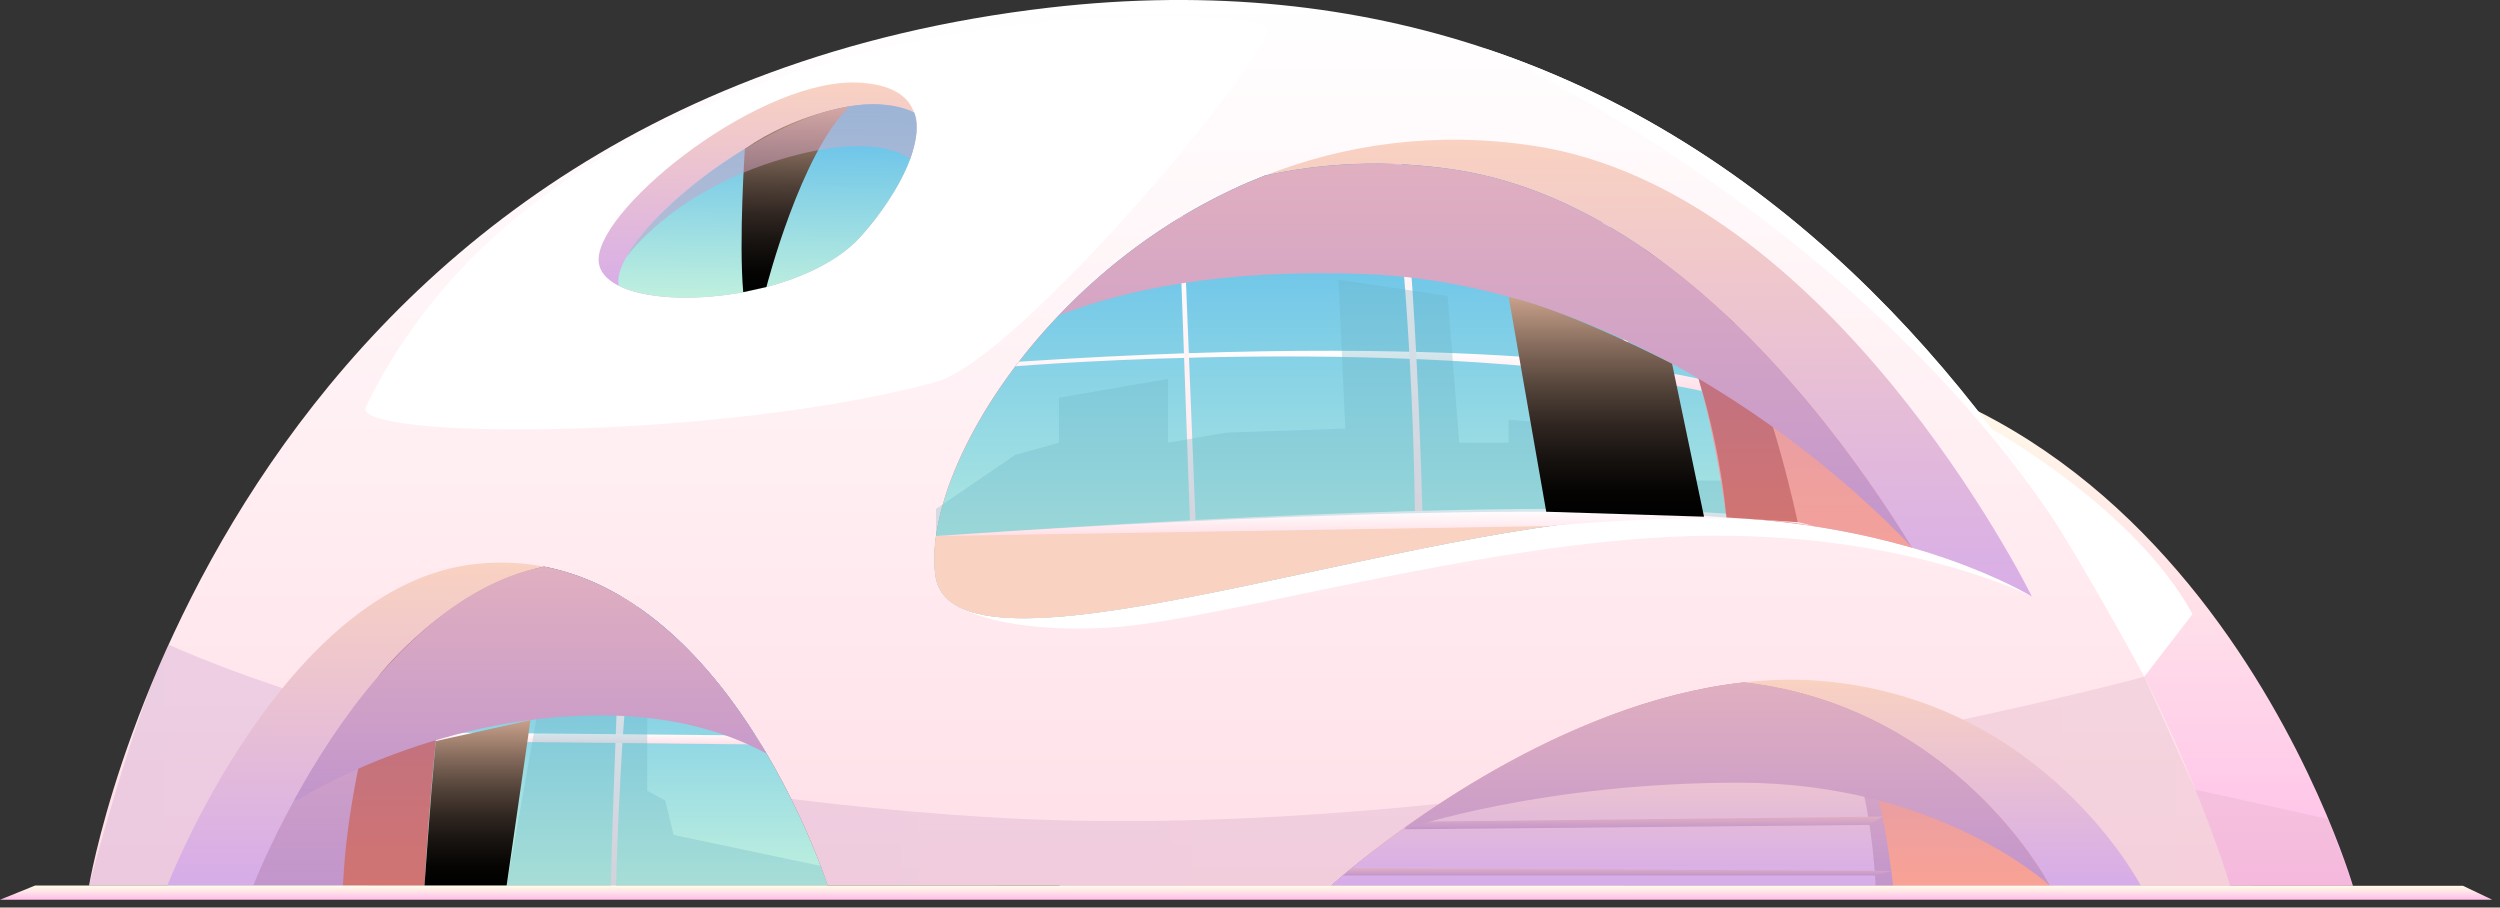 <svg width="292" height="106" viewBox="0 0 292 106" fill="none" xmlns="http://www.w3.org/2000/svg">
<rect x="0" y="0" width="292" height="106" fill="#333333" stroke="none"/>
<g clip-path="url(#clip0_3994_146525)">
<path d="M123.74 103.46C123.74 103.46 132.89 48.27 191.5 41.5C254.68 34.2 274.82 103.46 274.82 103.46H123.74Z" fill="url(#paint0_linear_3994_146525)"/>
<path d="M260.47 103.44H10.4C10.4 103.44 25.56 12.1 122.56 0.89C141.78 -1.33 158.59 0.73 173.23 5.57C173.23 5.57 173.23 5.57 173.27 5.59C209.93 17.72 232.98 47.29 246.11 70.77C256.26 88.93 260.48 103.44 260.48 103.44H260.47Z" fill="url(#paint1_linear_3994_146525)"/>
<path d="M112.28 71.03C112.28 71.03 117.31 74.07 129.79 73.29C142.27 72.51 172.87 63.32 197.45 62.61C222.04 61.91 237.31 69.66 237.31 69.66L208.57 53.31H156.85L112.28 71.02V71.03Z" fill="white"/>
<path d="M237.32 69.67C237.1 69.54 233.67 67.46 227.45 65.29C226.2 64.85 224.83 64.41 223.35 63.98C215.46 61.69 204.43 59.75 190.79 60.45C161.47 61.97 111.13 81.05 109.26 67.19C107.7 55.63 121.14 32.85 143.93 22.15C145.17 21.56 146.44 21.02 147.74 20.51C156.94 16.9 167.48 15.28 179.06 17.02C213.7 22.21 236.95 68.9 237.32 69.67Z" fill="url(#paint2_linear_3994_146525)"/>
<path style="mix-blend-mode:multiply" opacity="0.3" d="M19.7 75.29C19.7 75.29 53.57 91.36 114.36 95.38C175.15 99.4 250.45 79.04 250.45 79.04L256.41 92.23L271.94 95.66L274.81 103.46L10.4 103.44C10.4 103.44 15.57 83.63 19.7 75.28V75.29Z" fill="url(#paint3_linear_3994_146525)"/>
<path d="M223.35 63.98C217.68 62.34 210.38 60.87 201.65 60.44C198.25 60.27 194.61 60.25 190.78 60.44C161.46 61.96 111.12 81.04 109.25 67.18C108.23 59.66 113.56 47.4 123.67 36.81C129.12 31.11 135.94 25.88 143.91 22.14C145.15 21.55 146.42 21.01 147.72 20.5C154.56 18.99 161.96 18.62 169.85 19.8C177.95 21.02 185.42 24.49 192.13 29.12C206.59 39.11 217.47 54.46 223.31 63.95L223.33 63.97L223.35 63.98Z" fill="url(#paint4_linear_3994_146525)"/>
<path d="M96.68 103.439H19.54C19.54 103.439 33.11 68.339 55.5 65.879C58.33 65.569 61.02 65.699 63.54 66.189C86.13 70.559 96.67 103.439 96.67 103.439H96.68Z" fill="url(#paint5_linear_3994_146525)"/>
<path d="M96.68 103.44H29.58C29.58 103.44 31.25 99.12 34.39 93.4C36.82 88.96 40.15 83.68 44.26 78.92C44.28 78.9 44.3 78.87 44.32 78.84C45.87 77.06 47.53 75.35 49.29 73.79C49.34 73.74 49.39 73.7 49.44 73.65C53.58 70.03 58.3 67.22 63.54 66.18C75.51 68.49 84.1 78.83 89.53 88.01C94.35 96.17 96.67 103.43 96.67 103.43L96.68 103.44Z" fill="url(#paint6_linear_3994_146525)"/>
<path d="M201.65 60.439C200.79 60.389 199.92 60.359 199.03 60.339C198.94 60.339 198.84 60.339 198.75 60.339C196.21 60.289 193.55 60.309 190.79 60.459C161.47 61.979 111.13 81.059 109.26 67.199C109.07 65.819 109.1 64.279 109.33 62.619C111.04 50.369 123.86 31.579 143.92 22.159C145.16 21.569 146.43 21.029 147.73 20.519C154.57 19.009 161.97 18.639 169.86 19.819C177.96 21.039 185.43 24.509 192.14 29.139C192.14 29.139 198.64 37.969 201.64 60.449L201.65 60.439Z" fill="url(#paint7_linear_3994_146525)"/>
<g style="mix-blend-mode:soft-light">
<path d="M118.61 42.78C118.61 42.78 166.24 38.81 198.75 45.66L198.41 44.26C198.41 44.26 176.17 38.47 119.01 42.25L118.6 42.78H118.61Z" fill="url(#paint8_linear_3994_146525)"/>
<path d="M162.689 19.149C162.689 19.149 165.229 37.979 165.299 64.229L166.239 64.039C166.239 64.039 165.769 37.559 163.729 19.199L162.689 19.149Z" fill="url(#paint9_linear_3994_146525)"/>
<path d="M137.72 25.499L139.3 69.679L139.99 69.539L138.21 25.199L137.72 25.499Z" fill="url(#paint10_linear_3994_146525)"/>
<path d="M187.14 25.989C187.14 25.989 190.99 39.659 190.79 60.449L191.39 60.419C191.39 60.419 191.47 42.949 188.05 26.509L187.14 25.989Z" fill="url(#paint11_linear_3994_146525)"/>
</g>
<path d="M198.75 60.329C196.21 60.279 193.55 60.299 190.79 60.449C161.47 61.969 111.13 81.049 109.26 67.189C109.07 65.809 109.1 64.269 109.33 62.609C114.32 62.249 160.54 59.039 198.74 60.329H198.75Z" fill="url(#paint12_linear_3994_146525)"/>
<path d="M109.33 62.61L181 61.44C181 61.44 201.91 59.41 211.72 61.44C211.72 61.44 200.1 56.22 109.33 62.61Z" fill="url(#paint13_linear_3994_146525)"/>
<path d="M209.97 60.99C209.97 60.99 207.17 47.43 202.53 37.68C202.53 37.68 194.38 30.61 192.14 29.13C192.14 29.13 200 42.66 201.64 60.44L209.96 60.99H209.97Z" fill="url(#paint14_linear_3994_146525)"/>
<path style="mix-blend-mode:multiply" d="M223.33 63.969C222.49 63.039 195.48 33.349 159.39 32.009C142.59 31.379 131.14 33.919 123.69 36.829C129.14 31.129 135.96 25.899 143.93 22.159C145.17 21.569 146.44 21.029 147.74 20.519C154.58 19.009 161.98 18.639 169.87 19.819C177.97 21.039 185.44 24.509 192.15 29.139C206.61 39.129 217.49 54.479 223.33 63.969Z" fill="url(#paint15_linear_3994_146525)"/>
<g style="mix-blend-mode:multiply" opacity="0.3">
<path d="M201.02 56.13H195.88L194.97 47.43L185.74 45.66V49.78L176.21 49.02V51.72H170.44L169.08 34.56L156.33 32.67L157.13 50.05L143.23 50.53L136.42 51.71V44.26L123.68 46.45V51.72L118.61 53.11L109.33 59.44V62.61C109.33 62.61 172.02 58.09 201.65 60.44L201.02 56.13Z" fill="#6DB1C4"/>
</g>
<path style="mix-blend-mode:screen" d="M176.21 34.67L180.6 59.77L199.03 60.35L195.3 42.49C195.3 42.49 183.43 36.31 176.21 34.68V34.67Z" fill="url(#paint16_linear_3994_146525)"/>
<path d="M250.04 103.44H155.49C155.49 103.44 178.41 82.469 203.69 79.7C206.85 79.35 210.04 79.279 213.22 79.579C238.93 81.98 250.04 103.44 250.04 103.44Z" fill="url(#paint17_linear_3994_146525)"/>
<path d="M239.42 103.44H155.49C155.49 103.44 158.76 100.44 164.2 96.57C170.09 92.38 178.52 87.14 188.09 83.56C193.06 81.7 198.32 80.29 203.69 79.7C228.3 82.55 239.13 102.88 239.41 103.43L239.42 103.44Z" fill="url(#paint18_linear_3994_146525)"/>
<path d="M221.11 103.44C221.11 103.44 219.87 91.42 217 86.04C217 86.04 195.58 83.41 182.23 86.01C182.23 86.01 164.27 95.38 155.49 103.44H221.11Z" fill="url(#paint19_linear_3994_146525)"/>
<path d="M96.68 103.44H40.05C40.4 96.95 41.25 91.54 44.24 78.95C44.24 78.95 44.24 78.95 44.26 78.92C44.28 78.9 44.3 78.87 44.32 78.84C44.72 78.34 46.45 76.21 49.29 73.79C49.34 73.74 49.39 73.7 49.44 73.65C50.5 72.75 51.72 71.81 53.07 70.91C55.96 68.98 59.49 67.18 63.54 66.18C86.13 70.55 96.67 103.43 96.67 103.43L96.68 103.44Z" fill="url(#paint20_linear_3994_146525)"/>
<path d="M219.07 103.44H155.49C155.49 103.44 169.7 90.44 188.09 83.56L215.44 85.87C218.64 92.22 219.07 103.44 219.07 103.44Z" fill="url(#paint21_linear_3994_146525)"/>
<path d="M218.35 89.359L217.18 90.659L173.23 91.069L174.68 90.209L218.35 89.359Z" fill="url(#paint22_linear_3994_146525)"/>
<path d="M219.87 95.38L218.35 96.35L164.04 96.86L165.36 95.97L219.87 95.38Z" fill="url(#paint23_linear_3994_146525)"/>
<path d="M220.9 101.73L157.89 101.39L156.85 102.26H219L220.9 101.73Z" fill="url(#paint24_linear_3994_146525)"/>
<path style="mix-blend-mode:multiply" d="M239.41 103.43C238.97 103.06 226.28 91.47 203.32 91.42C180.36 91.37 164.48 96.68 164.05 96.85L164.2 96.57C170.09 92.38 178.52 87.14 188.09 83.56C193.06 81.7 198.32 80.29 203.69 79.7C228.3 82.55 239.13 102.88 239.41 103.43Z" fill="url(#paint25_linear_3994_146525)"/>
<path d="M96.68 103.439H49.59C49.59 103.439 50.68 82.529 53.08 70.919C55.97 68.989 59.5 67.189 63.55 66.189C86.14 70.559 96.68 103.439 96.68 103.439Z" fill="url(#paint26_linear_3994_146525)"/>
<g style="mix-blend-mode:soft-light">
<path d="M72.57 69.68C72.57 69.68 71.62 91.45 71.34 103.45H71.95C71.95 103.45 72.56 79.28 74.46 70.89L72.57 69.68Z" fill="url(#paint27_linear_3994_146525)"/>
<path d="M50.99 85.56L88.23 85.91L88.89 86.96L50.89 86.56L50.99 85.56Z" fill="url(#paint28_linear_3994_146525)"/>
</g>
<g style="mix-blend-mode:multiply" opacity="0.3">
<path d="M49.58 103.44H59.17L63.13 81.29H75.6V92.37L77.7 93.5L78.68 97.52L95.85 101.14L96.68 103.44H49.58Z" fill="#6DB1C4"/>
</g>
<g style="mix-blend-mode:screen">
<path d="M42.73 47.51C40.85 51.37 83.99 51.49 109.33 44.61C118.95 42 148.95 6.14 147.94 3.25C146.93 0.35 67.24 -2.84 42.73 47.51Z" fill="white"/>
</g>
<path style="mix-blend-mode:screen" d="M50.89 86.56L61.96 84.1L59.17 103.45H49.58C49.58 103.45 50.21 94.16 50.89 86.57V86.56Z" fill="url(#paint29_linear_3994_146525)"/>
<path style="mix-blend-mode:multiply" d="M89.53 88.02C85.19 85.66 79.04 83.64 70.66 83.56C50.36 83.38 34.64 93.5 34.64 93.5L34.39 93.4C36.82 88.96 40.15 83.68 44.26 78.92C44.28 78.9 44.3 78.87 44.32 78.84C45.87 77.06 47.53 75.35 49.29 73.79C49.34 73.74 49.39 73.7 49.44 73.65C53.58 70.03 58.3 67.22 63.54 66.18C75.51 68.49 84.1 78.83 89.53 88.01V88.02Z" fill="url(#paint30_linear_3994_146525)"/>
<path d="M100.47 27.69C94.24 34.52 78.25 36.38 72.25 33.37C70.75 32.62 69.87 31.56 69.92 30.21C70.15 23.96 89.15 8.77 100.68 9.67C104.31 9.95 106.13 11.29 106.77 13.16C108.18 17.23 103.95 23.87 100.47 27.69Z" fill="url(#paint31_linear_3994_146525)"/>
<path d="M106.97 16.06C106.95 16.17 106.93 16.28 106.91 16.39C106.84 16.82 106.73 17.25 106.59 17.7C106.56 17.82 106.52 17.94 106.49 18.04C106.38 18.38 106.31 18.58 106.31 18.58C105.1 21.84 102.64 25.32 100.48 27.69C94.25 34.53 78.27 36.39 72.26 33.37C72.22 33.16 72.21 32.96 72.22 32.75C72.25 32.01 72.54 31.14 73.05 30.19C73.05 30.19 73.05 30.19 73.06 30.17C76.87 23.1 92.83 11.41 102.98 12.21C104.58 12.34 105.82 12.66 106.78 13.16C107.08 14.03 107.13 15.01 106.97 16.06Z" fill="url(#paint32_linear_3994_146525)"/>
<path style="mix-blend-mode:screen" d="M87 17.39C87 17.39 86.28 28.12 86.81 34.12L89.52 33.52C89.52 33.52 93.52 17.87 99.24 12.42C99.24 12.42 92.91 13.27 87 17.39Z" fill="url(#paint33_linear_3994_146525)"/>
<path style="mix-blend-mode:multiply" opacity="0.5" d="M106.97 16.06C106.95 16.17 106.93 16.28 106.91 16.39C106.78 17.03 106.62 17.63 106.49 18.03C106.38 18.37 106.31 18.57 106.31 18.57C106.31 18.57 102.47 14.99 90.27 18.9C78.45 22.69 73.37 29.73 73.06 30.17C76.87 23.1 92.83 11.41 102.98 12.21C104.58 12.34 105.82 12.66 106.78 13.16C107.2 13.85 107.16 15 106.97 16.06Z" fill="url(#paint34_linear_3994_146525)"/>
<path d="M232.67 50.149C232.67 50.149 249.29 59.309 256.09 71.719L250.45 79.039C250.45 79.039 239.51 58.569 232.67 50.149Z" fill="white"/>
<path d="M287.67 103.46L4.1 103.43L0 105.09H291.1L287.67 103.46Z" fill="url(#paint35_linear_3994_146525)"/>
<path d="M246.68 72.21C224.46 28.77 174.8 6.28 173.26 5.59C209.92 17.72 232.97 47.29 246.1 70.77L246.68 72.2V72.21Z" fill="white"/>
</g>
<defs>
<linearGradient id="paint0_linear_3994_146525" x1="199.28" y1="103.46" x2="199.28" y2="40.96" gradientUnits="userSpaceOnUse">
<stop stop-color="#FFBEE9"/>
<stop offset="1" stop-color="#FFFFE8"/>
</linearGradient>
<linearGradient id="paint1_linear_3994_146525" x1="135.43" y1="103.44" x2="135.43" y2="-0" gradientUnits="userSpaceOnUse">
<stop stop-color="#FFDFE7"/>
<stop offset="1" stop-color="white"/>
</linearGradient>
<linearGradient id="paint2_linear_3994_146525" x1="173.23" y1="72.21" x2="173.23" y2="16.32" gradientUnits="userSpaceOnUse">
<stop stop-color="#D6ACE9"/>
<stop offset="1" stop-color="#F9D2C1"/>
</linearGradient>
<linearGradient id="paint3_linear_3994_146525" x1="10.4" y1="89.37" x2="274.82" y2="89.37" gradientUnits="userSpaceOnUse">
<stop stop-color="#C295CC"/>
<stop offset="1" stop-color="#E0AFC0"/>
</linearGradient>
<linearGradient id="paint4_linear_3994_146525" x1="166.24" y1="72.21" x2="166.24" y2="19.11" gradientUnits="userSpaceOnUse">
<stop stop-color="#F9A295"/>
<stop offset="1" stop-color="#D69AB3"/>
</linearGradient>
<linearGradient id="paint5_linear_3994_146525" x1="58.11" y1="103.439" x2="58.11" y2="65.709" gradientUnits="userSpaceOnUse">
<stop stop-color="#D6ACE9"/>
<stop offset="1" stop-color="#F9D2C1"/>
</linearGradient>
<linearGradient id="paint6_linear_3994_146525" x1="63.13" y1="103.44" x2="63.13" y2="66.19" gradientUnits="userSpaceOnUse">
<stop stop-color="#C295CC"/>
<stop offset="1" stop-color="#E0AFC0"/>
</linearGradient>
<linearGradient id="paint7_linear_3994_146525" x1="155.39" y1="72.209" x2="155.39" y2="19.109" gradientUnits="userSpaceOnUse">
<stop stop-color="#C0F0DE"/>
<stop offset="1" stop-color="#59BAEC"/>
</linearGradient>
<linearGradient id="paint8_linear_3994_146525" x1="158.68" y1="45.66" x2="158.68" y2="40.97" gradientUnits="userSpaceOnUse">
<stop stop-color="#FFDFE7"/>
<stop offset="1" stop-color="white"/>
</linearGradient>
<linearGradient id="paint9_linear_3994_146525" x1="164.459" y1="64.229" x2="164.459" y2="19.149" gradientUnits="userSpaceOnUse">
<stop stop-color="#FFDFE7"/>
<stop offset="1" stop-color="white"/>
</linearGradient>
<linearGradient id="paint10_linear_3994_146525" x1="138.86" y1="69.679" x2="138.86" y2="25.199" gradientUnits="userSpaceOnUse">
<stop stop-color="#FFDFE7"/>
<stop offset="1" stop-color="white"/>
</linearGradient>
<linearGradient id="paint11_linear_3994_146525" x1="189.26" y1="60.449" x2="189.26" y2="25.989" gradientUnits="userSpaceOnUse">
<stop stop-color="#FFDFE7"/>
<stop offset="1" stop-color="white"/>
</linearGradient>
<linearGradient id="paint12_linear_3994_146525" x1="153.94" y1="-0.001" x2="153.94" y2="60.029" gradientUnits="userSpaceOnUse">
<stop stop-color="#D6ACE9"/>
<stop offset="1" stop-color="#F9D2C1"/>
</linearGradient>
<linearGradient id="paint13_linear_3994_146525" x1="160.52" y1="62.61" x2="160.52" y2="59.44" gradientUnits="userSpaceOnUse">
<stop stop-color="#FFDFE7"/>
<stop offset="1" stop-color="white"/>
</linearGradient>
<linearGradient id="paint14_linear_3994_146525" x1="201.06" y1="60.99" x2="201.06" y2="29.13" gradientUnits="userSpaceOnUse">
<stop stop-color="#D17472"/>
<stop offset="1" stop-color="#B3708E"/>
</linearGradient>
<linearGradient id="paint15_linear_3994_146525" x1="173.5" y1="63.969" x2="173.5" y2="19.109" gradientUnits="userSpaceOnUse">
<stop stop-color="#C295CC"/>
<stop offset="1" stop-color="#E0AFC0"/>
</linearGradient>
<linearGradient id="paint16_linear_3994_146525" x1="187.62" y1="60.34" x2="187.62" y2="34.67" gradientUnits="userSpaceOnUse">
<stop/>
<stop offset="0.11" stop-color="#050403"/>
<stop offset="0.25" stop-color="#15110E"/>
<stop offset="0.42" stop-color="#302621"/>
<stop offset="0.59" stop-color="#54443A"/>
<stop offset="0.77" stop-color="#846A5B"/>
<stop offset="0.96" stop-color="#BD9783"/>
<stop offset="1" stop-color="#CAA28C"/>
</linearGradient>
<linearGradient id="paint17_linear_3994_146525" x1="202.77" y1="103.44" x2="202.77" y2="79.4" gradientUnits="userSpaceOnUse">
<stop stop-color="#D6ACE9"/>
<stop offset="1" stop-color="#F9D2C1"/>
</linearGradient>
<linearGradient id="paint18_linear_3994_146525" x1="197.46" y1="103.44" x2="197.46" y2="79.71" gradientUnits="userSpaceOnUse">
<stop stop-color="#F9A295"/>
<stop offset="1" stop-color="#D69AB3"/>
</linearGradient>
<linearGradient id="paint19_linear_3994_146525" x1="188.3" y1="103.44" x2="188.3" y2="84.86" gradientUnits="userSpaceOnUse">
<stop stop-color="#C295CC"/>
<stop offset="1" stop-color="#E0AFC0"/>
</linearGradient>
<linearGradient id="paint20_linear_3994_146525" x1="68.36" y1="103.44" x2="68.36" y2="66.19" gradientUnits="userSpaceOnUse">
<stop stop-color="#D17472"/>
<stop offset="1" stop-color="#B3708E"/>
</linearGradient>
<linearGradient id="paint21_linear_3994_146525" x1="187.28" y1="103.44" x2="187.28" y2="83.56" gradientUnits="userSpaceOnUse">
<stop stop-color="#D6ACE9"/>
<stop offset="1" stop-color="#F9D2C1"/>
</linearGradient>
<linearGradient id="paint22_linear_3994_146525" x1="195.79" y1="91.069" x2="195.79" y2="89.359" gradientUnits="userSpaceOnUse">
<stop stop-color="#C295CC"/>
<stop offset="1" stop-color="#E0AFC0"/>
</linearGradient>
<linearGradient id="paint23_linear_3994_146525" x1="191.95" y1="96.86" x2="191.95" y2="95.38" gradientUnits="userSpaceOnUse">
<stop stop-color="#C295CC"/>
<stop offset="1" stop-color="#E0AFC0"/>
</linearGradient>
<linearGradient id="paint24_linear_3994_146525" x1="188.88" y1="102.26" x2="188.88" y2="101.39" gradientUnits="userSpaceOnUse">
<stop stop-color="#C295CC"/>
<stop offset="1" stop-color="#E0AFC0"/>
</linearGradient>
<linearGradient id="paint25_linear_3994_146525" x1="201.73" y1="103.43" x2="201.73" y2="79.71" gradientUnits="userSpaceOnUse">
<stop stop-color="#C295CC"/>
<stop offset="1" stop-color="#E0AFC0"/>
</linearGradient>
<linearGradient id="paint26_linear_3994_146525" x1="73.13" y1="103.439" x2="73.13" y2="66.189" gradientUnits="userSpaceOnUse">
<stop stop-color="#C0F0DE"/>
<stop offset="1" stop-color="#59BAEC"/>
</linearGradient>
<linearGradient id="paint27_linear_3994_146525" x1="72.9" y1="103.44" x2="72.9" y2="69.68" gradientUnits="userSpaceOnUse">
<stop stop-color="#FFDFE7"/>
<stop offset="1" stop-color="white"/>
</linearGradient>
<linearGradient id="paint28_linear_3994_146525" x1="69.89" y1="86.96" x2="69.89" y2="85.56" gradientUnits="userSpaceOnUse">
<stop stop-color="#FFDFE7"/>
<stop offset="1" stop-color="white"/>
</linearGradient>
<linearGradient id="paint29_linear_3994_146525" x1="55.77" y1="103.44" x2="55.77" y2="84.09" gradientUnits="userSpaceOnUse">
<stop/>
<stop offset="0.11" stop-color="#050403"/>
<stop offset="0.25" stop-color="#15110E"/>
<stop offset="0.42" stop-color="#302621"/>
<stop offset="0.59" stop-color="#54443A"/>
<stop offset="0.77" stop-color="#846A5B"/>
<stop offset="0.96" stop-color="#BD9783"/>
<stop offset="1" stop-color="#CAA28C"/>
</linearGradient>
<linearGradient id="paint30_linear_3994_146525" x1="61.96" y1="93.5" x2="61.96" y2="66.19" gradientUnits="userSpaceOnUse">
<stop stop-color="#C295CC"/>
<stop offset="1" stop-color="#E0AFC0"/>
</linearGradient>
<linearGradient id="paint31_linear_3994_146525" x1="88.344" y1="34.864" x2="88.636" y2="9.506" gradientUnits="userSpaceOnUse">
<stop stop-color="#D6ACE9"/>
<stop offset="1" stop-color="#F9D2C1"/>
</linearGradient>
<linearGradient id="paint32_linear_3994_146525" x1="89.504" y1="34.877" x2="89.767" y2="12.039" gradientUnits="userSpaceOnUse">
<stop stop-color="#C0F0DE"/>
<stop offset="1" stop-color="#59BAEC"/>
</linearGradient>
<linearGradient id="paint33_linear_3994_146525" x1="92.762" y1="34.195" x2="93.013" y2="12.346" gradientUnits="userSpaceOnUse">
<stop/>
<stop offset="0.11" stop-color="#050403"/>
<stop offset="0.25" stop-color="#15110E"/>
<stop offset="0.42" stop-color="#302621"/>
<stop offset="0.59" stop-color="#54443A"/>
<stop offset="0.77" stop-color="#846A5B"/>
<stop offset="0.96" stop-color="#BD9783"/>
<stop offset="1" stop-color="#CAA28C"/>
</linearGradient>
<linearGradient id="paint34_linear_3994_146525" x1="89.985" y1="30.373" x2="90.196" y2="12.044" gradientUnits="userSpaceOnUse">
<stop stop-color="#C295CC"/>
<stop offset="1" stop-color="#E0AFC0"/>
</linearGradient>
<linearGradient id="paint35_linear_3994_146525" x1="145.55" y1="105.09" x2="145.55" y2="103.43" gradientUnits="userSpaceOnUse">
<stop stop-color="#FFBEE9"/>
<stop offset="1" stop-color="#FFFFE8"/>
</linearGradient>
<clipPath id="clip0_3994_146525">
<rect width="291.1" height="105.09" fill="white"/>
</clipPath>
</defs>
</svg>
